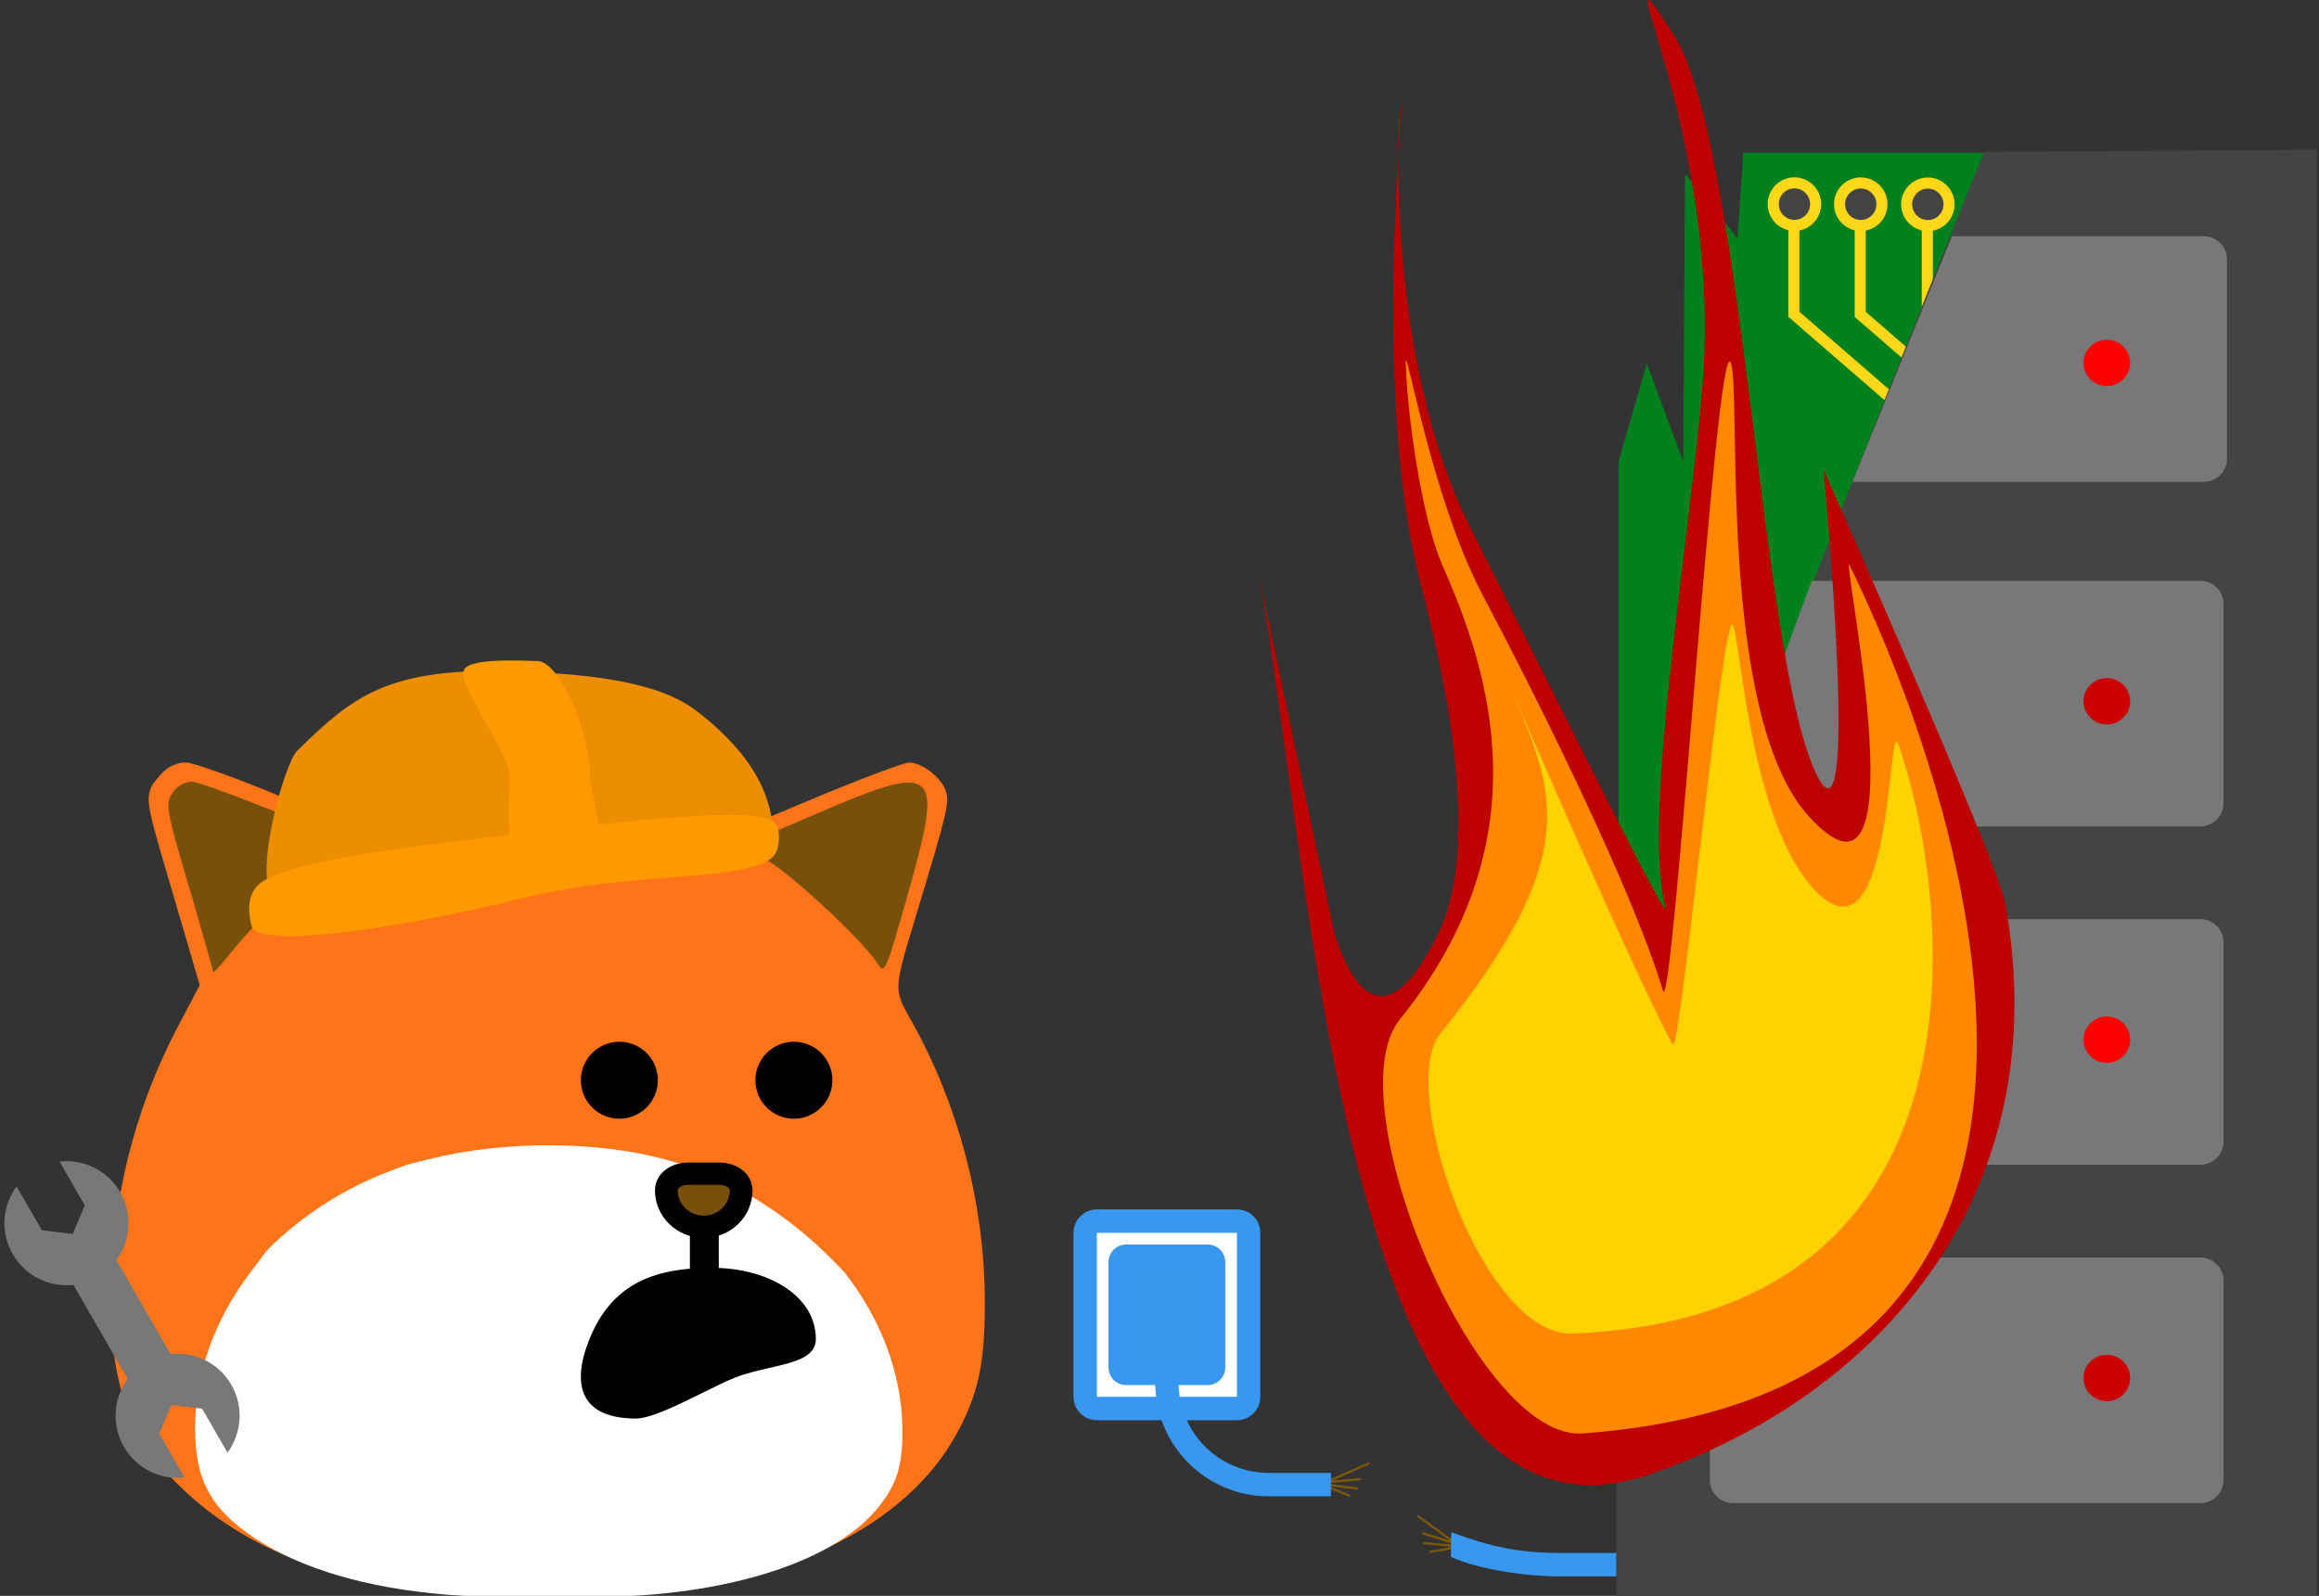 <svg width="523" height="360" viewBox="0 0 523 360" fill="none" xmlns="http://www.w3.org/2000/svg">
<rect x="0" y="0" width="523" height="360" fill="#333333" stroke="none"/>
<g clip-path="url(#clip0_1_194)">
<path fill-rule="evenodd" clip-rule="evenodd" d="M64.539 180.183L84.046 188.366L90.387 186.115C111.196 178.727 137.537 178.889 156.522 186.521L162.499 188.924L182.615 180.493C193.678 175.854 203.763 172.048 205.025 172.03C208.084 171.99 212.64 175.687 213.435 178.855C214.054 181.322 213.352 184.197 207.025 205.099C201.353 223.837 201.401 222.873 205.772 230.708C216.093 249.208 221.891 271.146 222.093 292.459C222.237 307.572 220.645 314.921 215.162 324.473C204.727 342.651 181.268 355.322 151.724 358.74C139.146 360.196 107.86 360.195 95.259 358.738C72.854 356.149 54.517 348.47 41.57 336.256C29.338 324.718 24.949 313.118 25 292.459C25.054 271.302 30.276 250.253 40.09 231.637L45.046 222.239L42.697 214.212C41.405 209.797 39.125 202.033 37.63 196.96C32.38 179.137 32.373 179.024 36.498 174.442C37.825 172.969 39.954 172 41.865 172C43.607 172 53.811 175.682 64.539 180.183Z" fill="#FF7319"/>
<path d="M96.914 261.45L91.782 262.732L88.031 264.144C77.6 268.07 68.121 274.163 60.216 282.02L56.205 287.371C48.262 297.972 44.035 309.957 43.992 322.005C43.951 333.768 47.503 340.374 57.403 346.944C67.882 353.899 82.723 358.271 100.857 359.746C111.056 360.575 136.378 360.576 146.558 359.747C170.47 357.8 189.457 350.585 197.902 340.235C202.341 334.795 203.629 330.611 203.512 322.005C203.349 309.868 198.656 297.377 190.303 286.842L187.845 284.332C178.664 274.957 167.551 267.694 155.279 263.049L150.441 261.681C135.075 257.335 113.756 257.243 96.914 261.45Z" fill="white"/>
<path d="M183.951 183.649L167.345 190.807L173.067 194.11C178.802 197.421 194.996 212.595 197.983 217.454C199.495 219.916 199.835 219.118 204.853 201.35C212.887 172.902 211.536 171.758 183.951 183.649Z" fill="#77500C"/>
<path d="M38.844 178.926C37.255 181.35 37.489 182.665 42.617 200.075C45.624 210.283 48.084 218.931 48.084 219.291C48.084 219.65 49.959 217.58 52.249 214.691C58.2 207.189 70.187 196.269 75.38 193.62C77.818 192.375 79.39 190.998 78.871 190.559C76.639 188.672 45.771 176.34 43.28 176.34C41.588 176.34 39.889 177.33 38.844 178.926Z" fill="#77500C"/>
<path d="M139.682 252.364C144.477 252.364 148.364 248.477 148.364 243.682C148.364 238.887 144.477 235 139.682 235C134.887 235 131 238.887 131 243.682C131 248.477 134.887 252.364 139.682 252.364Z" fill="black"/>
<path d="M179.042 252.364C183.837 252.364 187.724 248.477 187.724 243.682C187.724 238.887 183.837 235 179.042 235C174.247 235 170.36 238.887 170.36 243.682C170.36 248.477 174.247 252.364 179.042 252.364Z" fill="black"/>
<path fill-rule="evenodd" clip-rule="evenodd" d="M161.74 265.254C164.217 265.254 166.713 266.617 166.713 269.018C166.713 273.567 162.907 277.254 158.213 277.254C153.519 277.254 149.713 273.567 149.713 269.018C149.713 266.617 152.209 265.254 154.687 265.254H161.74Z" fill="#77500C"/>
<path fill-rule="evenodd" clip-rule="evenodd" d="M153.306 267.794C152.931 268.054 152.846 268.283 152.846 268.522C152.846 271.669 155.465 274.233 158.713 274.233C161.961 274.233 164.58 271.669 164.58 268.522C164.58 268.283 164.496 268.054 164.121 267.795C163.693 267.499 162.998 267.274 162.212 267.274H155.214C154.428 267.274 153.733 267.499 153.306 267.794ZM150.344 263.694C151.77 262.709 153.542 262.254 155.214 262.254H162.212C163.885 262.254 165.656 262.709 167.082 263.694C168.559 264.714 169.713 266.364 169.713 268.522C169.713 274.458 164.779 279.254 158.713 279.254C152.646 279.254 147.713 274.457 147.713 268.522C147.713 266.364 148.867 264.714 150.344 263.694Z" fill="black"/>
<path fill-rule="evenodd" clip-rule="evenodd" d="M13.423 262.019C18.782 261.417 24.235 263.962 27.103 268.935C29.972 273.906 29.446 279.908 26.247 284.25L38.483 305.466C43.842 304.864 49.295 307.409 52.164 312.381C55.032 317.352 54.506 323.354 51.307 327.697L45.594 317.793L38.651 316.956L35.904 323.393L41.616 333.298C36.259 333.899 30.804 331.354 27.936 326.381C25.069 321.41 25.593 315.409 28.792 311.066L16.556 289.851C11.199 290.453 5.744 287.907 2.876 282.936C0.009 277.962 0.533 271.962 3.732 267.618L9.445 277.523L16.388 278.36L19.135 271.922L13.423 262.019Z" fill="#787878"/>
<path d="M174.417 189.738C174.417 202.788 151.875 188.349 120.263 188.349C99.128 188.349 71.72 209.256 61.804 202.223C56.888 198.735 63.95 172.384 67.033 169.353C80.302 156.303 88.381 149.988 119.954 151.593C132.786 152.245 148.389 153.65 157.134 160.409C172.245 172.087 174.417 182.201 174.417 189.738Z" fill="#EC8E00"/>
<path d="M175.416 186.552C175.689 187.658 176.242 192.188 173.654 193.851C165.584 199.039 142.502 196.505 117.826 202.616C85.236 210.688 57.903 213.539 56.778 208.985C56.381 207.382 54.66 201.058 60.016 198.388C69.868 193.476 93.702 190.912 115.292 188.288C153.746 183.615 174.289 181.999 175.416 186.552Z" fill="#FF9900"/>
<path d="M133.069 174.912C133.069 178.314 135.955 187.357 135.077 190.04C133.467 194.96 127.218 192.364 123.966 192.364C121.304 192.364 117.367 195.733 115.702 192.243C114.223 189.139 114.862 179.448 114.862 174.912C114.862 169.684 102.793 154.182 104.693 150.983C106.296 148.286 118.888 149.122 121.188 149.122C126.215 149.122 133.069 165.275 133.069 174.912Z" fill="#FF9900"/>
<path fill-rule="evenodd" clip-rule="evenodd" d="M155.591 274.82H162.102V286.03C173.869 286.501 184 292.568 184 302.073C184 306.167 179.234 307.265 173.636 308.555C171.096 309.14 168.385 309.765 165.869 310.727C164.094 311.406 161.572 312.656 158.813 314.022C153.258 316.774 146.745 320 143.444 320C131.059 320 128.698 312.582 132.947 302.073C137.465 290.898 145.533 287.052 155.591 286.198V274.82Z" fill="black"/>
<path d="M365.022 342.579V104.081L371.393 82.01L379.625 104.191L380.008 39.212L391.861 53.809L393.159 34.457H447.464V342.579H365.022Z" fill="#00811D"/>
<path d="M425.552 89.088L404.572 70.896V50.563" stroke="#FFD719" stroke-width="2.5" stroke-miterlimit="10" stroke-linecap="round"/>
<path d="M399.911 46.048C399.911 43.398 402.052 41.25 404.694 41.25C407.335 41.25 409.476 43.398 409.476 46.048C409.476 48.697 407.335 50.845 404.694 50.845C402.052 50.845 399.911 48.697 399.911 46.048Z" fill="#444444" stroke="#FFD719" stroke-width="2.5" stroke-miterlimit="10"/>
<path d="M440.509 89.112L419.53 70.919V50.586" stroke="#FFD719" stroke-width="2.5" stroke-miterlimit="10" stroke-linecap="round"/>
<path d="M414.869 46.071C414.869 43.421 417.01 41.273 419.651 41.273C422.293 41.273 424.434 43.421 424.434 46.071C424.434 48.72 422.293 50.868 419.651 50.868C417.01 50.868 414.869 48.72 414.869 46.071Z" fill="#444444" stroke="#FFD719" stroke-width="2.5" stroke-miterlimit="10"/>
<path d="M455.645 89.135L434.665 70.942V50.609" stroke="#FFD719" stroke-width="2.5" stroke-miterlimit="10" stroke-linecap="round"/>
<path d="M430.004 46.094C430.004 43.444 432.145 41.297 434.786 41.297C437.427 41.297 439.568 43.444 439.568 46.094C439.568 48.743 437.427 50.891 434.786 50.891C432.145 50.891 430.004 48.743 430.004 46.094Z" fill="#444444" stroke="#FFD719" stroke-width="2.5" stroke-miterlimit="10"/>
<path d="M319.852 342.071L328.386 348.248L320.993 345.92" stroke="#805702" stroke-width="0.5" stroke-miterlimit="10" stroke-linecap="round"/>
<path d="M321.232 348.132L329.51 348.853L322.611 350.052" stroke="#805702" stroke-width="0.5" stroke-miterlimit="10" stroke-linecap="round"/>
<path d="M306.72 333.676L299.004 334.38L308.649 330.158" stroke="#805702" stroke-width="0.5" stroke-miterlimit="10" stroke-linecap="round"/>
<path d="M304.265 337.371L297.776 334.732L306.019 335.787" stroke="#805702" stroke-width="0.5" stroke-miterlimit="10" stroke-linecap="round"/>
<path d="M244.734 278.111C244.734 276.652 245.912 275.47 247.367 275.47H278.966C280.421 275.47 281.599 276.652 281.599 278.111V315.093C281.599 316.551 280.42 317.735 278.966 317.735H247.367C245.912 317.735 244.734 316.551 244.734 315.093V278.111Z" fill="#FEFFFF"/>
<path d="M272.384 309.81H263.167H253.951C253.224 309.81 252.634 309.218 252.634 308.489V284.715C252.634 283.986 253.224 283.394 253.951 283.394H272.384C273.11 283.394 273.7 283.986 273.7 284.715V308.489C273.7 309.218 273.11 309.81 272.384 309.81Z" fill="#3A98ED"/>
<path d="M247.368 272.828H278.967V278.111H247.368V272.828ZM284.233 278.111V315.093H278.967V278.111H284.233ZM278.967 320.376H247.368V315.093H278.967V320.376ZM242.102 315.093V278.111H247.368V315.093H242.102ZM247.368 320.376C244.46 320.376 242.102 318.011 242.102 315.093H247.368V320.376ZM284.233 315.093C284.233 318.011 281.875 320.376 278.967 320.376V315.093H284.233ZM278.967 272.828C281.875 272.828 284.233 275.194 284.233 278.111H278.967V272.828ZM247.368 278.111H242.102C242.102 275.194 244.46 272.828 247.368 272.828V278.111ZM260.534 311.882V309.81H265.801V311.882H260.534ZM263.167 307.168H272.384V312.452H263.167V307.168ZM263.167 312.452H253.951V307.168H263.167V312.452ZM250.001 308.489V284.715H255.268V308.489H250.001ZM271.067 308.489V284.715H276.333V308.489H271.067ZM272.384 286.036H253.951V280.753H272.384V286.036ZM300.167 337.547H286.117V332.263H300.167V337.547ZM364.547 355.61H351.904V350.327H364.547V355.61ZM351.904 355.61C343.325 355.61 332.766 353.794 327.239 351.217L327.287 345.638C336.014 348.887 342.489 350.327 351.904 350.327V355.61ZM250.001 284.715C250.001 282.527 251.769 280.753 253.951 280.753V286.036C254.678 286.036 255.268 285.444 255.268 284.715H250.001ZM253.951 312.452C251.769 312.452 250.001 310.678 250.001 308.489H255.268C255.268 307.76 254.678 307.168 253.951 307.168V312.452ZM272.384 307.168C271.657 307.168 271.067 307.76 271.067 308.489H276.333C276.333 310.678 274.565 312.452 272.384 312.452V307.168ZM271.067 284.715C271.067 285.444 271.657 286.036 272.384 286.036V280.753C274.565 280.753 276.333 282.527 276.333 284.715H271.067ZM265.801 311.882C265.801 323.138 274.897 332.263 286.117 332.263V337.547C271.987 337.547 260.534 326.057 260.534 311.882H265.801Z" fill="#3897EE"/>
<path d="M522.539 333.584C522.539 348.173 522.539 360 522.539 360H364.545C364.545 360 364.545 348.173 364.545 333.584L376.61 223.068C376.61 208.479 447.491 34.27 447.491 34.27L522.539 33.766C522.539 33.766 522.539 45.592 522.539 60.181V333.584Z" fill="#444444"/>
<path d="M390.878 339.088C387.969 339.088 385.611 336.746 385.611 333.859V288.898C385.611 286.011 387.969 283.669 390.878 283.669H496.207C499.115 283.669 501.473 286.011 501.473 288.898V333.859C501.473 336.746 499.115 339.088 496.207 339.088H390.878Z" fill="#787878"/>
<path d="M440.221 53.279H496.984C499.892 53.279 502.25 55.62 502.25 58.507V103.469C502.25 106.357 499.892 108.697 496.984 108.697H417.782L440.221 53.279Z" fill="#787878"/>
<path d="M475.142 305.627C478.05 305.627 480.408 307.969 480.408 310.856C480.408 313.743 478.05 316.084 475.142 316.084C472.234 316.084 469.875 313.743 469.875 310.856C469.875 307.969 472.234 305.627 475.142 305.627Z" fill="#CC0000"/>
<path d="M390.878 262.757C387.969 262.757 385.611 260.417 385.611 257.529V212.567C385.611 209.68 387.969 207.339 390.878 207.339H496.207C499.115 207.339 501.473 209.68 501.473 212.567V257.529C501.473 260.417 499.115 262.757 496.207 262.757H390.878Z" fill="#787878"/>
<path d="M475.142 229.297C478.05 229.297 480.408 231.638 480.408 234.525C480.408 237.412 478.05 239.753 475.142 239.753C472.234 239.753 469.875 237.412 469.875 234.525C469.875 231.638 472.234 229.297 475.142 229.297Z" fill="#FF0000"/>
<path d="M475.142 76.636C478.05 76.636 480.408 78.978 480.408 81.865C480.408 84.752 478.05 87.092 475.142 87.092C472.234 87.092 469.875 84.752 469.875 81.865C469.875 78.978 472.234 76.636 475.142 76.636Z" fill="#FF0000"/>
<path d="M390.199 186.426C390.199 186.426 396.988 163.933 400.268 154.057C403.035 145.724 408.602 131.009 408.602 131.009H496.208C499.116 131.009 501.474 133.349 501.474 136.236V181.198C501.474 184.086 499.116 186.426 496.208 186.426H390.199Z" fill="#787878"/>
<path d="M475.142 152.967C478.05 152.967 480.408 155.307 480.408 158.194C480.408 161.081 478.05 163.423 475.142 163.423C472.234 163.423 469.875 161.081 469.875 158.194C469.875 155.307 472.234 152.967 475.142 152.967Z" fill="#CC0000"/>
<path d="M300.663 209.241C300.663 209.241 308.917 244.296 325.197 208.738C332.487 190.932 328.099 161.229 320.449 131.999C309.698 90.919 316.132 29.089 315.863 24.215C315.585 19.167 311.389 78.827 331.563 118.951C353.781 163.141 376.902 209.938 375.591 204.736C370.381 184.07 380.725 124.587 383.902 87.746C388.909 29.695 359.746 -19.076 377.205 7.392C393.108 31.501 396.761 146.157 409.265 173.858C420.073 197.803 411.246 105.966 411.246 105.966C411.246 105.966 450.467 194.059 452.242 203.878C464.029 269.064 424.042 315.026 371.578 332.75C303.164 355.862 295.861 195.757 284.074 130.571L300.663 209.241Z" fill="#BD0000"/>
<path d="M356.956 323.366C333.01 325.138 300.849 248.393 315.678 229.992C348.112 189.742 336.141 152.041 325.355 127.643C320.489 116.635 317.447 93.272 317.115 83.51C316.239 71.634 321.959 110.738 334.436 134.356C349.146 162.203 368.357 201.472 375.024 223.395C377.322 230.949 387.057 74.441 390.317 81.809C392.88 87.603 387.051 161.046 407.873 184.075C434.966 214.04 413.626 117.346 417.431 128.177C417.431 128.177 511.593 311.919 356.956 323.366Z" fill="#FF8800"/>
<path d="M354.705 300.828C334.414 301.644 314.872 245.529 324.864 233.13C356.581 193.771 350.948 179.401 341.512 157.151C335.059 141.936 367.457 217.843 377.191 235.514C378.739 240.604 388.641 136.089 390.838 141.054C392.565 144.958 394.828 184.823 408.858 200.341C427.114 220.532 425.589 160.68 428.153 167.979C439.525 200.353 452.451 296.893 354.705 300.828Z" fill="#FFD200"/>
</g>
<defs>
<clipPath id="clip0_1_194">
<rect width="523" height="360" fill="white"/>
</clipPath>
</defs>
</svg>
